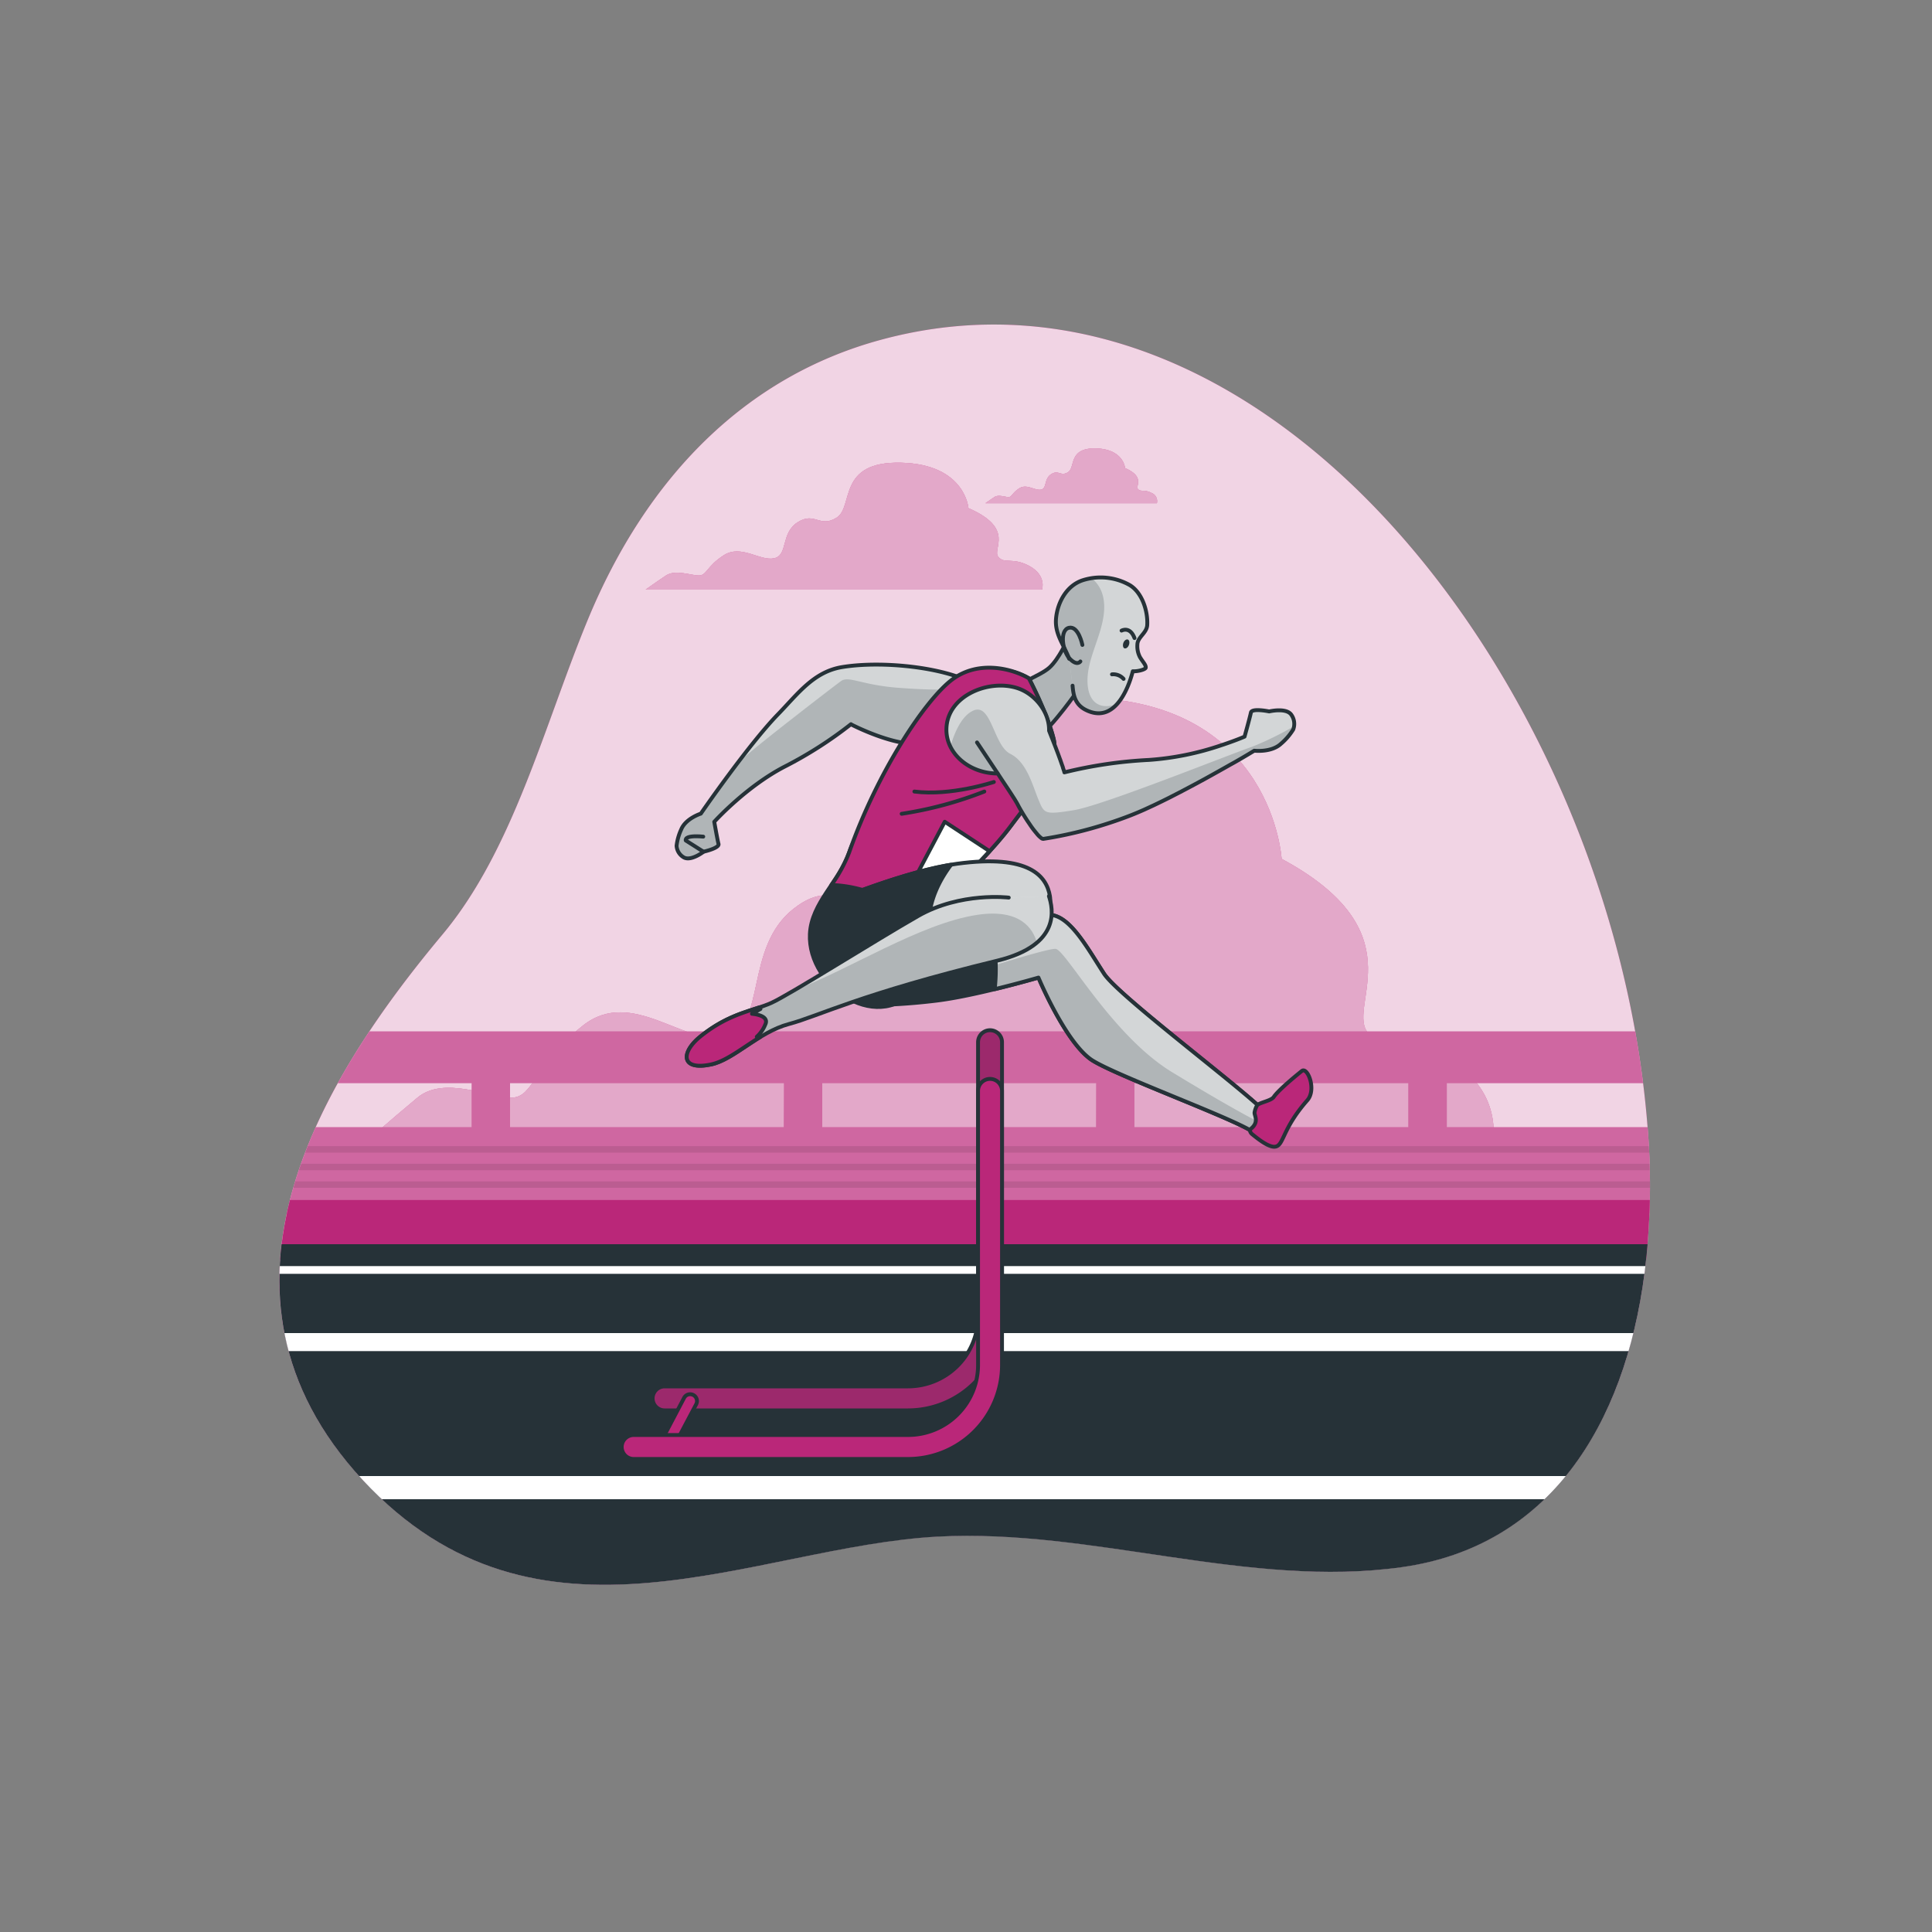 <svg xmlns="http://www.w3.org/2000/svg" xmlns:xlink="http://www.w3.org/1999/xlink" viewBox="0 0 500 500"><rect x="0" y="0" width="500" height="500" fill="#808080" stroke="none"/><defs><clipPath id="freepik--clip-path--inject-262"><path d="M417.74,243H113.56c-29.78,35.94-64.73,91.43-19.72,140,45.48,49,101.31,17.2,148.86,14.67,40-2.13,80.37,13.52,120.22,7.89,37.85-5.35,57.53-36.48,62.68-76a183.58,183.58,0,0,0,.74-38.44A259.16,259.16,0,0,0,417.74,243Z" style="fill:none"></path></clipPath><clipPath id="freepik--clip-path-2--inject-262"><path d="M235,365H172a3.1,3.1,0,1,1,0-6.2h63a18.14,18.14,0,0,0,18.12-18.12V269.72a3.1,3.1,0,1,1,6.2,0v70.95A24.35,24.35,0,0,1,235,365Z" style="fill:#BA2779;stroke:#263238;stroke-linecap:round;stroke-linejoin:round"></path></clipPath><clipPath id="freepik--clip-path-3--inject-262"><path d="M272.57,236.87a160,160,0,0,0-17.43-1.24A46.23,46.23,0,0,1,257.43,256c6.25-1.52,11.32-3,11.32-3s7.16,17.16,14,21.45,39.06,15.94,42.1,18.95c0,0,4.45-1.27,3.6-4.25S289.79,258.26,285.72,252,277.46,237.92,272.57,236.87Z" style="fill:#fff;stroke:#263238;stroke-linecap:round;stroke-linejoin:round"></path></clipPath><clipPath id="freepik--clip-path-4--inject-262"><path d="M276.29,165.48s-2.17,5-4.71,7.3-9.66,4.46-10.61,7.05,3.48,11.17,6.15,11.46,11-11.46,11-11.46S278.75,168.85,276.29,165.48Z" style="fill:#fff;stroke:#263238;stroke-linecap:round;stroke-linejoin:round"></path></clipPath><clipPath id="freepik--clip-path-5--inject-262"><path d="M277.58,177.45c.2,2.39.59,4.85,3.41,6.27,7.3,3.68,10.92-5.13,12.18-10,1.13.1,3.31-.44,3.35-.94.05-.72-.7-1.39-1.51-2.73a6.07,6.07,0,0,1-.66-3.17c0-2,2.43-3,2.55-5.11.21-3.57-1.31-8.44-4.55-10.36a15.26,15.26,0,0,0-12.27-1.2c-4.1,1.42-6.41,5.73-6.78,9.86s2.11,6.87,3.39,10.41" style="fill:#fff;stroke:#263238;stroke-linecap:round;stroke-linejoin:round"></path></clipPath><clipPath id="freepik--clip-path-6--inject-262"><path d="M215.79,233.3s18.3-7.91,31.86-9.76c18.94-2.58,23.2,3.34,24.06,8.33s-4.2,8.93-12.07,13.13-34.12,18.9-43,10" style="fill:#fff;stroke:#263238;stroke-linecap:round;stroke-linejoin:round"></path></clipPath><clipPath id="freepik--clip-path-7--inject-262"><path d="M261.06,232.3s-12.45-1.53-23.47,4.77-33.31,20.39-38,22.49-10.86,2.63-18.37,8.74c-5,4.06-5.05,8.83,2.81,7.18,5.93-1.25,12.25-8.36,20.13-10.46s18.22-7.71,53.93-16.4c16.65-4.06,14.42-13.55,13.37-16.7" style="fill:#fff;stroke:#263238;stroke-linecap:round;stroke-linejoin:round"></path></clipPath><clipPath id="freepik--clip-path-8--inject-262"><path d="M334.12,184.88c-1.4-1.78-5.66-.76-5.66-.76s-4.48-.94-4.73.3-1.64,6.22-1.64,6.22-1.76.77-4.6,1.75c-.47.17-1,.34-1.51.51a73.89,73.89,0,0,1-18.63,3.77,114.81,114.81,0,0,0-21.89,3.22l0-.11c-.06-.16-.19-.55-.39-1.14l0-.08-.28-.78-.06-.17c-.09-.26-.19-.55-.3-.85,0-.11-.07-.21-.12-.33-.1-.3-.22-.62-.34-.94l-.14-.39-.38-1c-.06-.15-.11-.3-.17-.46l-.39-1c-.06-.14-.11-.28-.17-.43-.38-1-.8-2-1.22-3.11,0-.07,0-.14,0-.22,0-4.75-3.72-9.31-8.13-10.77-7.41-2.46-18.44,1.92-18.44,10.77,0,6.24,6,11.3,13.28,11.3h0c1.36,2.1,2.67,4,3.67,5.57l.12.19.5.77,0,0c.15.25.29.47.41.68l.09.15c.12.2.23.39.32.56.38.74.92,1.69,1.52,2.68l.47.76c.32.5.64,1,1,1.51l.49.73c.33.47.66.92,1,1.33.16.2.32.4.47.57a6.71,6.71,0,0,0,1.19,1.2.86.86,0,0,0,.56.22,107.08,107.08,0,0,0,16.5-3.93c2-.64,4.09-1.37,6.23-2.21q1.6-.63,3.42-1.44l2.47-1.14c1.26-.6,2.57-1.24,3.89-1.9l2.65-1.36c2.21-1.15,4.42-2.33,6.51-3.47,2.51-1.38,4.85-2.7,6.83-3.82l1-.55c3.09-1.77,5.08-3,5.08-3s4.44.54,6.94-1.82a15.53,15.53,0,0,0,3.14-3.66A4.07,4.07,0,0,0,334.12,184.88Z" style="fill:#fff;stroke:#263238;stroke-linecap:round;stroke-linejoin:round"></path></clipPath></defs><g id="freepik--background-simple--inject-262"><path d="M425.6,329.52a183.58,183.58,0,0,0,.74-38.44c-9-112-98.17-230.55-198.61-203.07C193,97.5,167.31,123.43,152,160.68,140.76,188,132.79,220,114.51,241.85c-30,35.9-66.16,92.06-20.67,141.1s101.31,17.2,148.86,14.67c40-2.13,80.37,13.52,120.22,7.89C400.77,400.16,420.45,369,425.6,329.52Z" style="fill:#BA2779"></path><path d="M425.6,329.52a183.58,183.58,0,0,0,.74-38.44c-9-112-98.17-230.55-198.61-203.07C193,97.5,167.31,123.43,152,160.68,140.76,188,132.79,220,114.51,241.85c-30,35.9-66.16,92.06-20.67,141.1s101.31,17.2,148.86,14.67c40-2.13,80.37,13.52,120.22,7.89C400.77,400.16,420.45,369,425.6,329.52Z" style="fill:#fff;opacity:0.8"></path></g><g id="freepik--Clouds--inject-262"><path d="M266.44,146.51c-4.46-2.43-6.49-.41-8.11-2.43s4.46-7.3-7.7-12.57c0,0-.81-11.35-17.43-11.76S221,131.1,216.57,133.94s-5.67-1.62-10.13,1.22-2.43,8.51-6.08,9.32-8.52-3.65-13-.81-4.45,5.27-6.48,5.27-6.08-1.62-8.52,0-5.27,3.65-5.27,3.65H269.68S270.9,148.94,266.44,146.51Z" style="fill:#BA2779"></path><path d="M266.44,146.51c-4.46-2.43-6.49-.41-8.11-2.43s4.46-7.3-7.7-12.57c0,0-.81-11.35-17.43-11.76S221,131.1,216.57,133.94s-5.67-1.62-10.13,1.22-2.43,8.51-6.08,9.32-8.52-3.65-13-.81-4.45,5.27-6.48,5.27-6.08-1.62-8.52,0-5.27,3.65-5.27,3.65H269.68S270.9,148.94,266.44,146.51Z" style="fill:#BA2779;opacity:0.5"></path><path d="M376.85,275.44c-12.74-8.62-18.53-1.43-23.17-8.62s12.75-25.87-22-44.55c0,0-2.32-40.24-49.82-41.68s-34.76,40.24-47.5,50.3-16.22-5.75-29,4.31-6.95,30.18-17.38,33.06-24.33-12.94-37.07-2.88-12.75,18.69-18.54,18.69-17.38-5.75-24.33,0S93,297,93,297H386.12S389.6,284.07,376.85,275.44Z" style="fill:#BA2779"></path><path d="M376.85,275.44c-12.74-8.62-18.53-1.43-23.17-8.62s12.75-25.87-22-44.55c0,0-2.32-40.24-49.82-41.68s-34.76,40.24-47.5,50.3-16.22-5.75-29,4.31-6.95,30.18-17.38,33.06-24.33-12.94-37.07-2.88-12.75,18.69-18.54,18.69-17.38-5.75-24.33,0S93,297,93,297H386.12S389.6,284.07,376.85,275.44Z" style="fill:#BA2779;opacity:0.5"></path><path d="M298,127.57c-1.93-1-2.81-.17-3.51-1s1.93-3.15-3.33-5.43c0,0-.35-4.91-7.54-5.09s-5.26,4.91-7.19,6.14-2.45-.7-4.38.53-1.05,3.68-2.63,4-3.68-1.58-5.61-.35-1.92,2.28-2.8,2.28-2.63-.71-3.68,0-2.28,1.57-2.28,1.57H299.4A2.27,2.27,0,0,0,298,127.57Z" style="fill:#BA2779"></path><path d="M298,127.57c-1.93-1-2.81-.17-3.51-1s1.93-3.15-3.33-5.43c0,0-.35-4.91-7.54-5.09s-5.26,4.91-7.19,6.14-2.45-.7-4.38.53-1.05,3.68-2.63,4-3.68-1.58-5.61-.35-1.92,2.28-2.8,2.28-2.63-.71-3.68,0-2.28,1.57-2.28,1.57H299.4A2.27,2.27,0,0,0,298,127.57Z" style="fill:#BA2779;opacity:0.5"></path><g style="opacity:0.6"><path d="M266.44,146.51c-4.46-2.43-6.49-.41-8.11-2.43s4.46-7.3-7.7-12.57c0,0-.81-11.35-17.43-11.76S221,131.1,216.57,133.94s-5.67-1.62-10.13,1.22-2.43,8.51-6.08,9.32-8.52-3.65-13-.81-4.45,5.27-6.48,5.27-6.08-1.62-8.52,0-5.27,3.65-5.27,3.65H269.68S270.9,148.94,266.44,146.51Z" style="fill:#fff"></path><path d="M266.44,146.51c-4.46-2.43-6.49-.41-8.11-2.43s4.46-7.3-7.7-12.57c0,0-.81-11.35-17.43-11.76S221,131.1,216.57,133.94s-5.67-1.62-10.13,1.22-2.43,8.51-6.08,9.32-8.52-3.65-13-.81-4.45,5.27-6.48,5.27-6.08-1.62-8.52,0-5.27,3.65-5.27,3.65H269.68S270.9,148.94,266.44,146.51Z" style="fill:#fff;opacity:0.5"></path></g><g style="opacity:0.6"><path d="M376.85,275.44c-12.74-8.62-18.53-1.43-23.17-8.62s12.75-25.87-22-44.55c0,0-2.32-40.24-49.82-41.68s-34.76,40.24-47.5,50.3-16.22-5.75-29,4.31-6.95,30.18-17.38,33.06-24.33-12.94-37.07-2.88-12.75,18.69-18.54,18.69-17.38-5.75-24.33,0S93,297,93,297H386.12S389.6,284.07,376.85,275.44Z" style="fill:#fff"></path><path d="M376.85,275.44c-12.74-8.62-18.53-1.43-23.17-8.62s12.75-25.87-22-44.55c0,0-2.32-40.24-49.82-41.68s-34.76,40.24-47.5,50.3-16.22-5.75-29,4.31-6.95,30.18-17.38,33.06-24.33-12.94-37.07-2.88-12.75,18.69-18.54,18.69-17.38-5.75-24.33,0S93,297,93,297H386.12S389.6,284.07,376.85,275.44Z" style="fill:#fff;opacity:0.5"></path></g><g style="opacity:0.6"><path d="M298,127.57c-1.93-1-2.81-.17-3.51-1s1.93-3.15-3.33-5.43c0,0-.35-4.91-7.54-5.09s-5.26,4.91-7.19,6.14-2.45-.7-4.38.53-1.05,3.68-2.63,4-3.68-1.58-5.61-.35-1.92,2.28-2.8,2.28-2.63-.71-3.68,0-2.28,1.57-2.28,1.57H299.4A2.27,2.27,0,0,0,298,127.57Z" style="fill:#fff"></path><path d="M298,127.57c-1.93-1-2.81-.17-3.51-1s1.93-3.15-3.33-5.43c0,0-.35-4.91-7.54-5.09s-5.26,4.91-7.19,6.14-2.45-.7-4.38.53-1.05,3.68-2.63,4-3.68-1.58-5.61-.35-1.92,2.28-2.8,2.28-2.63-.71-3.68,0-2.28,1.57-2.28,1.57H299.4A2.27,2.27,0,0,0,298,127.57Z" style="fill:#fff;opacity:0.5"></path></g></g><g id="freepik--Floor--inject-262"><g style="clip-path:url(#freepik--clip-path--inject-262)"><path d="M441.85,291.72H374.43V280.31h67.42V266.93H62.07v13.38h60v11.41h-60V314H441.85Zm-239,0H132V280.31h70.9Zm80.82,0H212.8V280.31h70.9Zm80.81,0h-70.9V280.31h70.9Z" style="fill:#BA2779"></path><path d="M441.85,291.72H374.43V280.31h67.42V266.93H62.07v13.38h60v11.41h-60V314H441.85Zm-239,0H132V280.31h70.9Zm80.82,0H212.8V280.31h70.9Zm80.81,0h-70.9V280.31h70.9Z" style="fill:#fff;opacity:0.3"></path><rect x="66.45" y="296.63" width="378.39" height="1.66" style="opacity:0.1"></rect><rect x="66.45" y="301.19" width="378.39" height="1.66" style="opacity:0.1"></rect><rect x="66.45" y="305.74" width="378.39" height="1.66" style="opacity:0.1"></rect><rect x="62.07" y="310.56" width="379.78" height="15.37" style="fill:#BA2779"></rect><rect x="58" y="322" width="383" height="90" style="fill:#263238"></rect><rect x="65" y="327.67" width="365.33" height="2" style="fill:#fff"></rect><rect x="63" y="345" width="367.33" height="4.67" style="fill:#fff"></rect><rect x="64" y="382" width="360" height="6" style="fill:#fff"></rect></g></g><g id="freepik--Hurdle--inject-262"><path d="M235,365H172a3.1,3.1,0,1,1,0-6.2h63a18.14,18.14,0,0,0,18.12-18.12V269.72a3.1,3.1,0,1,1,6.2,0v70.95A24.35,24.35,0,0,1,235,365Z" style="fill:#BA2779"></path><g style="clip-path:url(#freepik--clip-path-2--inject-262)"><path d="M235,365H172a3.1,3.1,0,1,1,0-6.2h63a18.14,18.14,0,0,0,18.12-18.12V269.72a3.1,3.1,0,1,1,6.2,0v70.95A24.35,24.35,0,0,1,235,365Z" style="fill:#263238;opacity:0.2"></path></g><path d="M235,365H172a3.1,3.1,0,1,1,0-6.2h63a18.14,18.14,0,0,0,18.12-18.12V269.72a3.1,3.1,0,1,1,6.2,0v70.95A24.35,24.35,0,0,1,235,365Z" style="fill:none;stroke:#263238;stroke-linecap:round;stroke-linejoin:round"></path><path d="M172,376.92a1.72,1.72,0,0,1-.82-.21,1.76,1.76,0,0,1-.74-2.39l6.63-12.6a1.77,1.77,0,0,1,3.13,1.65L173.52,376A1.78,1.78,0,0,1,172,376.92Z" style="fill:#BA2779;stroke:#263238;stroke-linecap:round;stroke-linejoin:round"></path><path d="M235,377.58H164a3.1,3.1,0,1,1,0-6.2H235a18.13,18.13,0,0,0,18.12-18.11V282.32a3.1,3.1,0,1,1,6.2,0v70.95A24.35,24.35,0,0,1,235,377.58Z" style="fill:#BA2779;stroke:#263238;stroke-linecap:round;stroke-linejoin:round"></path></g><g id="freepik--Character--inject-262"><path d="M262,177.59c-5.91-6.29-12.21-1.71-12.21-1.71-8.42-3.56-22.68-4.76-31.9-3.23-7.38,1.23-11.48,7-16.52,12.18-7.77,8-20,25.74-20,25.74s-3.94,1.24-5.09,4.13a13.68,13.68,0,0,0-1.18,4.19,3.72,3.72,0,0,0,1.95,3.05c1.89.94,5.05-1.52,5.05-1.52s4.13-.93,3.85-2-1.1-5.74-1.1-5.74,8.29-9.18,18.32-14.33a104.86,104.86,0,0,0,17.06-10.93l.07.07s8.54,4.45,15.41,5a98.83,98.83,0,0,0,11.25.38s3.63,3.06,10.11,2.86S267.89,183.89,262,177.59Z" style="fill:#fff;stroke:#263238;stroke-linecap:round;stroke-linejoin:round"></path><path d="M262,177.59c-5.91-6.29-12.21-1.71-12.21-1.71-8.42-3.56-22.68-4.76-31.9-3.23-7.38,1.23-11.48,7-16.52,12.18-7.77,8-20,25.74-20,25.74s-3.94,1.24-5.09,4.13a13.68,13.68,0,0,0-1.18,4.19,3.72,3.72,0,0,0,1.95,3.05c1.89.94,5.05-1.52,5.05-1.52s4.13-.93,3.85-2-1.1-5.74-1.1-5.74,8.29-9.18,18.32-14.33a104.86,104.86,0,0,0,17.06-10.93l.07.07s8.54,4.45,15.41,5a98.83,98.83,0,0,0,11.25.38s3.63,3.06,10.11,2.86S267.89,183.89,262,177.59Z" style="fill:#263238;opacity:0.2"></path><path d="M203.12,198.31a104.86,104.86,0,0,0,17.06-10.93l.07.07s8.54,4.45,15.41,5a98.83,98.83,0,0,0,11.25.38s3.63,3.06,10.11,2.86c2.66-.07,5-2.07,6.35-4.84l-14.72-12.46a133.28,133.28,0,0,1-14.89-.3c-10.64-.61-14-3.34-16.11-1.82S198.2,191.18,194,194.82a29.26,29.26,0,0,1-2.53,1.9c-5.41,7.07-10.1,13.85-10.1,13.85s-3.94,1.24-5.09,4.13a13.68,13.68,0,0,0-1.18,4.19,3.72,3.72,0,0,0,1.95,3.05c1.89.94,5.05-1.52,5.05-1.52s4.13-.93,3.85-2-1.1-5.74-1.1-5.74S193.09,203.46,203.12,198.31Z" style="fill:#263238;opacity:0.2"></path><path d="M182.05,220.42l-4.57-2.9s-.67-1.47,4.52-1" style="fill:none;stroke:#263238;stroke-linecap:round;stroke-linejoin:round"></path><path d="M224.89,260.13A154.53,154.53,0,0,0,242.05,259c10.15-1.17,26.7-6,26.7-6s7.16,17.16,14,21.45,39.06,15.94,42.1,18.95c0,0,4.45-1.27,3.6-4.25S289.79,258.26,285.72,252s-8.26-14-13.15-15.09c-3.32-.72-28.58-2.42-37.72-.36a129,129,0,0,1-15.59,2.63" style="fill:#263238;stroke:#263238;stroke-linecap:round;stroke-linejoin:round"></path><path d="M272.57,236.87a160,160,0,0,0-17.43-1.24A46.23,46.23,0,0,1,257.43,256c6.25-1.52,11.32-3,11.32-3s7.16,17.16,14,21.45,39.06,15.94,42.1,18.95c0,0,4.45-1.27,3.6-4.25S289.79,258.26,285.72,252,277.46,237.92,272.57,236.87Z" style="fill:#fff"></path><g style="clip-path:url(#freepik--clip-path-3--inject-262)"><path d="M272.57,236.87a160,160,0,0,0-17.43-1.24A46.23,46.23,0,0,1,257.43,256c6.25-1.52,11.32-3,11.32-3s7.16,17.16,14,21.45,39.06,15.94,42.1,18.95c0,0,4.45-1.27,3.6-4.25S289.79,258.26,285.72,252,277.46,237.92,272.57,236.87Z" style="fill:#263238;opacity:0.2"></path><path d="M303.35,277.49c-15.49-9.42-27.35-31.31-30.08-31.91-.94-.21-7.45,1.63-15.58,4.13a50.5,50.5,0,0,1-.26,6.31c6.25-1.52,11.32-3,11.32-3s7.16,17.16,14,21.45,39.06,15.94,42.1,18.95a7.06,7.06,0,0,0,3.1-1.9C321.25,288.17,312.69,283.16,303.35,277.49Z" style="fill:#263238;opacity:0.2"></path></g><path d="M272.57,236.87a160,160,0,0,0-17.43-1.24A46.23,46.23,0,0,1,257.43,256c6.25-1.52,11.32-3,11.32-3s7.16,17.16,14,21.45,39.06,15.94,42.1,18.95c0,0,4.45-1.27,3.6-4.25S289.79,258.26,285.72,252,277.46,237.92,272.57,236.87Z" style="fill:none;stroke:#263238;stroke-linecap:round;stroke-linejoin:round"></path><path d="M276.29,165.48s-2.17,5-4.71,7.3-9.66,4.46-10.61,7.05,3.48,11.17,6.15,11.46,11-11.46,11-11.46S278.75,168.85,276.29,165.48Z" style="fill:#fff"></path><g style="clip-path:url(#freepik--clip-path-4--inject-262)"><path d="M276.29,165.48s-2.17,5-4.71,7.3-9.66,4.46-10.61,7.05,3.48,11.17,6.15,11.46,11-11.46,11-11.46S278.75,168.85,276.29,165.48Z" style="fill:#263238;opacity:0.2"></path><path d="M276.29,165.48s-2.17,5-4.71,7.3-9.66,4.46-10.61,7.05,3.48,11.17,6.15,11.46,11-11.46,11-11.46S278.75,168.85,276.29,165.48Z" style="fill:#263238;opacity:0.2"></path></g><path d="M276.29,165.48s-2.17,5-4.71,7.3-9.66,4.46-10.61,7.05,3.48,11.17,6.15,11.46,11-11.46,11-11.46S278.75,168.85,276.29,165.48Z" style="fill:none;stroke:#263238;stroke-linecap:round;stroke-linejoin:round"></path><path d="M277.58,177.45c.2,2.39.59,4.85,3.41,6.27,7.3,3.68,10.92-5.13,12.18-10,1.13.1,3.31-.44,3.35-.94.05-.72-.7-1.39-1.51-2.73a6.07,6.07,0,0,1-.66-3.17c0-2,2.43-3,2.55-5.11.21-3.57-1.31-8.44-4.55-10.36a15.26,15.26,0,0,0-12.27-1.2c-4.1,1.42-6.41,5.73-6.78,9.86s2.11,6.87,3.39,10.41" style="fill:#fff"></path><g style="clip-path:url(#freepik--clip-path-5--inject-262)"><path d="M277.15,177.49c.2,2.39,1,4.81,3.84,6.23,7.3,3.68,10.92-5.13,12.18-10,1.13.1,3.31-.44,3.35-.94.05-.72-.7-1.39-1.51-2.73a6.07,6.07,0,0,1-.66-3.17c0-2,2.43-3,2.55-5.11.21-3.57-1.31-8.44-4.55-10.36a15.26,15.26,0,0,0-12.27-1.2c-4.1,1.42-6.41,5.73-6.78,9.86s2.11,6.87,3.39,10.41" style="fill:#263238;opacity:0.2"></path><path d="M292.17,166.9c-.22.64-.73,1-1.13.9s-.54-.78-.32-1.41.74-1,1.14-.89S292.4,166.27,292.17,166.9Z" style="fill:#263238"></path><path d="M287.78,174.52a3.53,3.53,0,0,1,3,1.18" style="fill:none;stroke:#263238;stroke-linecap:round;stroke-linejoin:round"></path><path d="M290.26,163.2s2.17-1.22,3.35,1.93" style="fill:none;stroke:#263238;stroke-linecap:round;stroke-linejoin:round"></path><path d="M277.15,177.49c.2,2.39,1,4.81,3.84,6.23a6.23,6.23,0,0,0,8.14-1.55c-4.24,1.66-7.69-.16-7.69-6.08,0-6.26,4.33-12.51,4.33-19,0-4.25-1.94-6.43-3.3-7.44a14.6,14.6,0,0,0-2.39.57c-4.1,1.42-6.41,5.73-6.78,9.86s2.11,6.87,3.39,10.41Z" style="fill:#263238;opacity:0.2"></path></g><path d="M277.58,177.45c.2,2.39.59,4.85,3.41,6.27,7.3,3.68,10.92-5.13,12.18-10,1.13.1,3.31-.44,3.35-.94.05-.72-.7-1.39-1.51-2.73a6.07,6.07,0,0,1-.66-3.17c0-2,2.43-3,2.55-5.11.21-3.57-1.31-8.44-4.55-10.36a15.26,15.26,0,0,0-12.27-1.2c-4.1,1.42-6.41,5.73-6.78,9.86s2.11,6.87,3.39,10.41" style="fill:none;stroke:#263238;stroke-linecap:round;stroke-linejoin:round"></path><path d="M266.27,175.55s4.73,8.89,6.41,15.67-6.18,15.93-10.94,22.35-11,12.07-14.27,16.37c-5.49,7.26-4.52,17.47-9.68,24.83-9.58,13.65-28.87.93-28.19-13.07.39-8.08,7.72-13.67,10.15-21.07,2.64-8,21.76-38.5,28.66-43.67S262.1,173.08,266.27,175.55Z" style="fill:#263238;stroke:#263238;stroke-linecap:round;stroke-linejoin:round"></path><path d="M272.68,191.22c-1.68-6.78-6.41-15.67-6.41-15.67-4.17-2.47-12.95-4.85-19.85.32s-19.33,23.8-26.67,44.76a37.7,37.7,0,0,1-4.59,8.41c7.73.21,15.6,3.36,28,10.69a27.74,27.74,0,0,1,4.3-9.79c3.25-4.3,9.51-9.95,14.27-16.37S274.36,198,272.68,191.22Z" style="fill:#BA2779;stroke:#263238;stroke-linecap:round;stroke-linejoin:round"></path><path d="M257.21,202.38s-11.11,3.7-20.57,2.47" style="fill:none;stroke:#263238;stroke-linecap:round;stroke-linejoin:round"></path><path d="M254.74,204.85a99.16,99.16,0,0,1-21.39,5.76" style="fill:none;stroke:#263238;stroke-linecap:round;stroke-linejoin:round"></path><path d="M244.5,212.67l-8.86,16.76,9.74,4a20.24,20.24,0,0,1,2.09-3.47c2.15-2.85,4.57-5.31,8.62-9.68Z" style="fill:#fff;stroke:#263238;stroke-linecap:round;stroke-linejoin:round"></path><path d="M323.68,292.17c-.39.32-.06,1,.33,1.32,1.17.94,4.16,3.44,5.91,3.28,2.39-.21,1.73-4.43,8.4-12,2.48-2.8.05-8.78-1.41-7.6-3.44,2.76-6.41,5.44-7.24,6.69-.65,1-3.3,1.37-4.28,2.11a5.41,5.41,0,0,0-.72,2C324.65,288.79,325.92,290.39,323.68,292.17Z" style="fill:#BA2779;stroke:#263238;stroke-linecap:round;stroke-linejoin:round"></path><path d="M280.12,166.91s-1-5-3.47-4.44-1.74,6,.2,8,2.75.71,2.75.71" style="fill:none;stroke:#263238;stroke-linecap:round;stroke-linejoin:round"></path><path d="M215.79,233.3s18.3-7.91,31.86-9.76c18.94-2.58,23.2,3.34,24.06,8.33s-4.2,8.93-12.07,13.13-34.12,18.9-43,10" style="fill:#fff"></path><g style="clip-path:url(#freepik--clip-path-6--inject-262)"><path d="M215.79,233.3s18.3-7.91,31.86-9.76c18.94-2.58,23.2,3.34,24.06,8.33s-4.2,8.93-12.07,13.13-34.12,18.9-43,10" style="fill:#263238;opacity:0.2"></path></g><path d="M215.79,233.3s18.3-7.91,31.86-9.76c18.94-2.58,23.2,3.34,24.06,8.33s-4.2,8.93-12.07,13.13-34.12,18.9-43,10" style="fill:none;stroke:#263238;stroke-linecap:round;stroke-linejoin:round"></path><path d="M216.59,255c6,6,19.67,1.37,30.46-3.58a15,15,0,0,1-6.58-11.78c-.36-6.56,3.1-12.43,5.67-15.84-13.37,2.19-32.36,10.1-32.36,10.1" style="fill:#263238;stroke:#263238;stroke-linecap:round;stroke-linejoin:round"></path><path d="M261.06,232.3s-12.45-1.53-23.47,4.77-33.31,20.39-38,22.49-10.86,2.63-18.37,8.74c-5,4.06-5.05,8.83,2.81,7.18,5.93-1.25,12.25-8.36,20.13-10.46s18.22-7.71,53.93-16.4c16.65-4.06,14.42-13.55,13.37-16.7" style="fill:#fff"></path><g style="clip-path:url(#freepik--clip-path-7--inject-262)"><path d="M259.11,231.29a43.4,43.4,0,0,0-21.52,5.78c-11,6.3-33.31,20.39-38,22.49s-10.86,2.63-18.37,8.74c-5,4.06-5.05,8.83,2.81,7.18,5.93-1.25,12.25-8.36,20.13-10.46s18.22-7.71,53.93-16.4c16.65-4.06,14.42-13.55,13.37-16.7" style="fill:#263238;opacity:0.2"></path><path d="M258.06,248.62c4.89-1.19,8.14-2.85,10.28-4.68-.92-3.42-4.14-8.88-15.43-7.18-14.89,2.25-33.4,14.35-47.4,19.53-2.71,1.59-4.83,2.77-5.95,3.27-4.73,2.1-10.86,2.63-18.37,8.74-5,4.06-5.05,8.83,2.81,7.18,5.93-1.25,12.25-8.36,20.13-10.46S222.35,257.31,258.06,248.62Z" style="fill:#263238;opacity:0.2"></path></g><path d="M261.06,232.3s-12.45-1.53-23.47,4.77-33.31,20.39-38,22.49-10.86,2.63-18.37,8.74c-5,4.06-5.05,8.83,2.81,7.18,5.93-1.25,12.25-8.36,20.13-10.46s18.22-7.71,53.93-16.4c16.65-4.06,14.42-13.55,13.37-16.7" style="fill:none;stroke:#263238;stroke-linecap:round;stroke-linejoin:round"></path><path d="M195.86,268.3a8.46,8.46,0,0,0,2.18-3.12c1.25-2.5-3.43-2.81-3.43-2.81l2.19-1.25-.28-.42c-4.22,1.4-9.33,2.73-15.33,7.6-5,4.06-5.05,8.83,2.81,7.18,4-.84,8.13-4.31,12.81-7.14Z" style="fill:#BA2779;stroke:#263238;stroke-linecap:round;stroke-linejoin:round"></path><path d="M334.12,184.88c-1.4-1.78-5.66-.76-5.66-.76s-4.48-.94-4.73.3-1.64,6.22-1.64,6.22-1.76.77-4.6,1.75c-.47.17-1,.34-1.51.51a73.89,73.89,0,0,1-18.63,3.77,114.81,114.81,0,0,0-21.89,3.22l0-.11c-.06-.16-.19-.55-.39-1.14l0-.08-.28-.78-.06-.17c-.09-.26-.19-.55-.3-.85,0-.11-.07-.21-.12-.33-.1-.3-.22-.62-.34-.94l-.14-.39-.38-1c-.06-.15-.11-.3-.17-.46l-.39-1c-.06-.14-.11-.28-.17-.43-.38-1-.8-2-1.22-3.11,0-.07,0-.14,0-.22,0-4.75-3.72-9.31-8.13-10.77-7.41-2.46-18.44,1.92-18.44,10.77,0,6.24,6,11.3,13.28,11.3h0c1.36,2.1,2.67,4,3.67,5.57l.12.19.5.77,0,0c.15.25.29.47.41.68l.09.15c.12.2.23.39.32.56.38.74.92,1.69,1.52,2.68l.47.76c.32.5.64,1,1,1.51l.49.73c.33.47.66.92,1,1.33.16.2.32.4.47.57a6.71,6.71,0,0,0,1.19,1.2.86.86,0,0,0,.56.22,107.08,107.08,0,0,0,16.5-3.93c2-.64,4.09-1.37,6.23-2.21q1.6-.63,3.42-1.44l2.47-1.14c1.26-.6,2.57-1.24,3.89-1.9l2.65-1.36c2.21-1.15,4.42-2.33,6.51-3.47,2.51-1.38,4.85-2.7,6.83-3.82l1-.55c3.09-1.77,5.08-3,5.08-3s4.44.54,6.94-1.82a15.53,15.53,0,0,0,3.14-3.66A4.07,4.07,0,0,0,334.12,184.88Z" style="fill:#fff"></path><g style="clip-path:url(#freepik--clip-path-8--inject-262)"><path d="M334.12,184.88c-1.4-1.78-5.66-.76-5.66-.76s-4.48-.94-4.73.3-1.64,6.22-1.64,6.22-1.76.77-4.6,1.75c-.47.17-1,.34-1.51.51a73.89,73.89,0,0,1-18.63,3.77,114.81,114.81,0,0,0-21.89,3.22l0-.11c-.06-.16-.19-.55-.39-1.14l0-.08-.28-.78-.06-.17c-.09-.26-.19-.55-.3-.85,0-.11-.07-.21-.12-.33-.1-.3-.22-.62-.34-.94l-.14-.39-.38-1c-.06-.15-.11-.3-.17-.46l-.39-1c-.06-.14-.11-.28-.17-.43-.38-1-.8-2-1.22-3.11,0-.07,0-.14,0-.22,0-4.75-3.72-9.31-8.13-10.77-7.41-2.46-18.44,1.92-18.44,10.77,0,6.24,6,11.3,13.28,11.3h0c1.36,2.1,2.67,4,3.67,5.57l.12.19.5.77,0,0c.15.25.29.47.41.68l.09.15c.12.2.23.39.32.56.38.74.92,1.69,1.52,2.68l.47.76c.32.5.64,1,1,1.51l.49.73c.33.47.66.92,1,1.33.16.2.32.4.47.57a6.71,6.71,0,0,0,1.19,1.2.86.86,0,0,0,.56.22,107.08,107.08,0,0,0,16.5-3.93c2-.64,4.09-1.37,6.23-2.21q1.6-.63,3.42-1.44l2.47-1.14c1.26-.6,2.57-1.24,3.89-1.9l2.65-1.36c2.21-1.15,4.42-2.33,6.51-3.47,2.51-1.38,4.85-2.7,6.83-3.82l1-.55c3.09-1.77,5.08-3,5.08-3s4.44.54,6.94-1.82a15.53,15.53,0,0,0,3.14-3.66A4.07,4.07,0,0,0,334.12,184.88Z" style="fill:#263238;opacity:0.2"></path><path d="M318.47,197.79l1-.55c3.09-1.77,5.08-3,5.08-3s4.44.54,6.94-1.82a15.53,15.53,0,0,0,3.14-3.66,3.79,3.79,0,0,0,.23-.8,82.54,82.54,0,0,1-10.8,5.3c-5.47,1.83-38.6,15.2-46.19,16.42s-7.6.91-9.12-2.74-3-9.72-7.29-11.85-4.87-13.07-9.43-11.25c-3.47,1.39-5.35,6.84-6.05,9.35,2,4,6.73,6.88,12.22,6.88h0c1.36,2.1,2.67,4,3.67,5.57l.12.19.5.77,0,0c.15.25.29.47.41.68l.09.15c.12.2.23.39.32.56.38.74.92,1.69,1.52,2.68l.47.76c.32.5.64,1,1,1.51l.49.73c.33.47.66.92,1,1.33.16.2.32.4.47.57a6.71,6.71,0,0,0,1.19,1.2.86.86,0,0,0,.56.22,107.08,107.08,0,0,0,16.5-3.93c2-.64,4.09-1.37,6.23-2.21q1.6-.63,3.42-1.44l2.47-1.14c1.26-.6,2.57-1.24,3.89-1.9l2.65-1.36c2.21-1.15,4.42-2.33,6.51-3.47C314.15,200.23,316.49,198.91,318.47,197.79Z" style="fill:#263238;opacity:0.2"></path></g><path d="M334.12,184.88c-1.4-1.78-5.66-.76-5.66-.76s-4.48-.94-4.73.3-1.64,6.22-1.64,6.22-1.76.77-4.6,1.75c-.47.17-1,.34-1.51.51a73.89,73.89,0,0,1-18.63,3.77,114.81,114.81,0,0,0-21.89,3.22l0-.11c-.06-.16-.19-.55-.39-1.14l0-.08-.28-.78-.06-.17c-.09-.26-.19-.55-.3-.85,0-.11-.07-.21-.12-.33-.1-.3-.22-.62-.34-.94l-.14-.39-.38-1c-.06-.15-.11-.3-.17-.46l-.39-1c-.06-.14-.11-.28-.17-.43-.38-1-.8-2-1.22-3.11,0-.07,0-.14,0-.22,0-4.75-3.72-9.31-8.13-10.77-7.41-2.46-18.44,1.92-18.44,10.77,0,6.24,6,11.3,13.28,11.3h0c1.36,2.1,2.67,4,3.67,5.57l.12.19.5.77,0,0c.15.25.29.47.41.68l.09.15c.12.2.23.39.32.56.38.74.92,1.69,1.52,2.68l.47.76c.32.5.64,1,1,1.51l.49.73c.33.47.66.92,1,1.33.16.2.32.4.47.57a6.71,6.71,0,0,0,1.19,1.2.86.86,0,0,0,.56.22,107.08,107.08,0,0,0,16.5-3.93c2-.64,4.09-1.37,6.23-2.21q1.6-.63,3.42-1.44l2.47-1.14c1.26-.6,2.57-1.24,3.89-1.9l2.65-1.36c2.21-1.15,4.42-2.33,6.51-3.47,2.51-1.38,4.85-2.7,6.83-3.82l1-.55c3.09-1.77,5.08-3,5.08-3s4.44.54,6.94-1.82a15.53,15.53,0,0,0,3.14-3.66A4.07,4.07,0,0,0,334.12,184.88Z" style="fill:none;stroke:#263238;stroke-linecap:round;stroke-linejoin:round"></path><line x1="258.16" y1="200.11" x2="252.85" y2="192.14" style="fill:none;stroke:#263238;stroke-linecap:round;stroke-linejoin:round"></line></g></svg>
